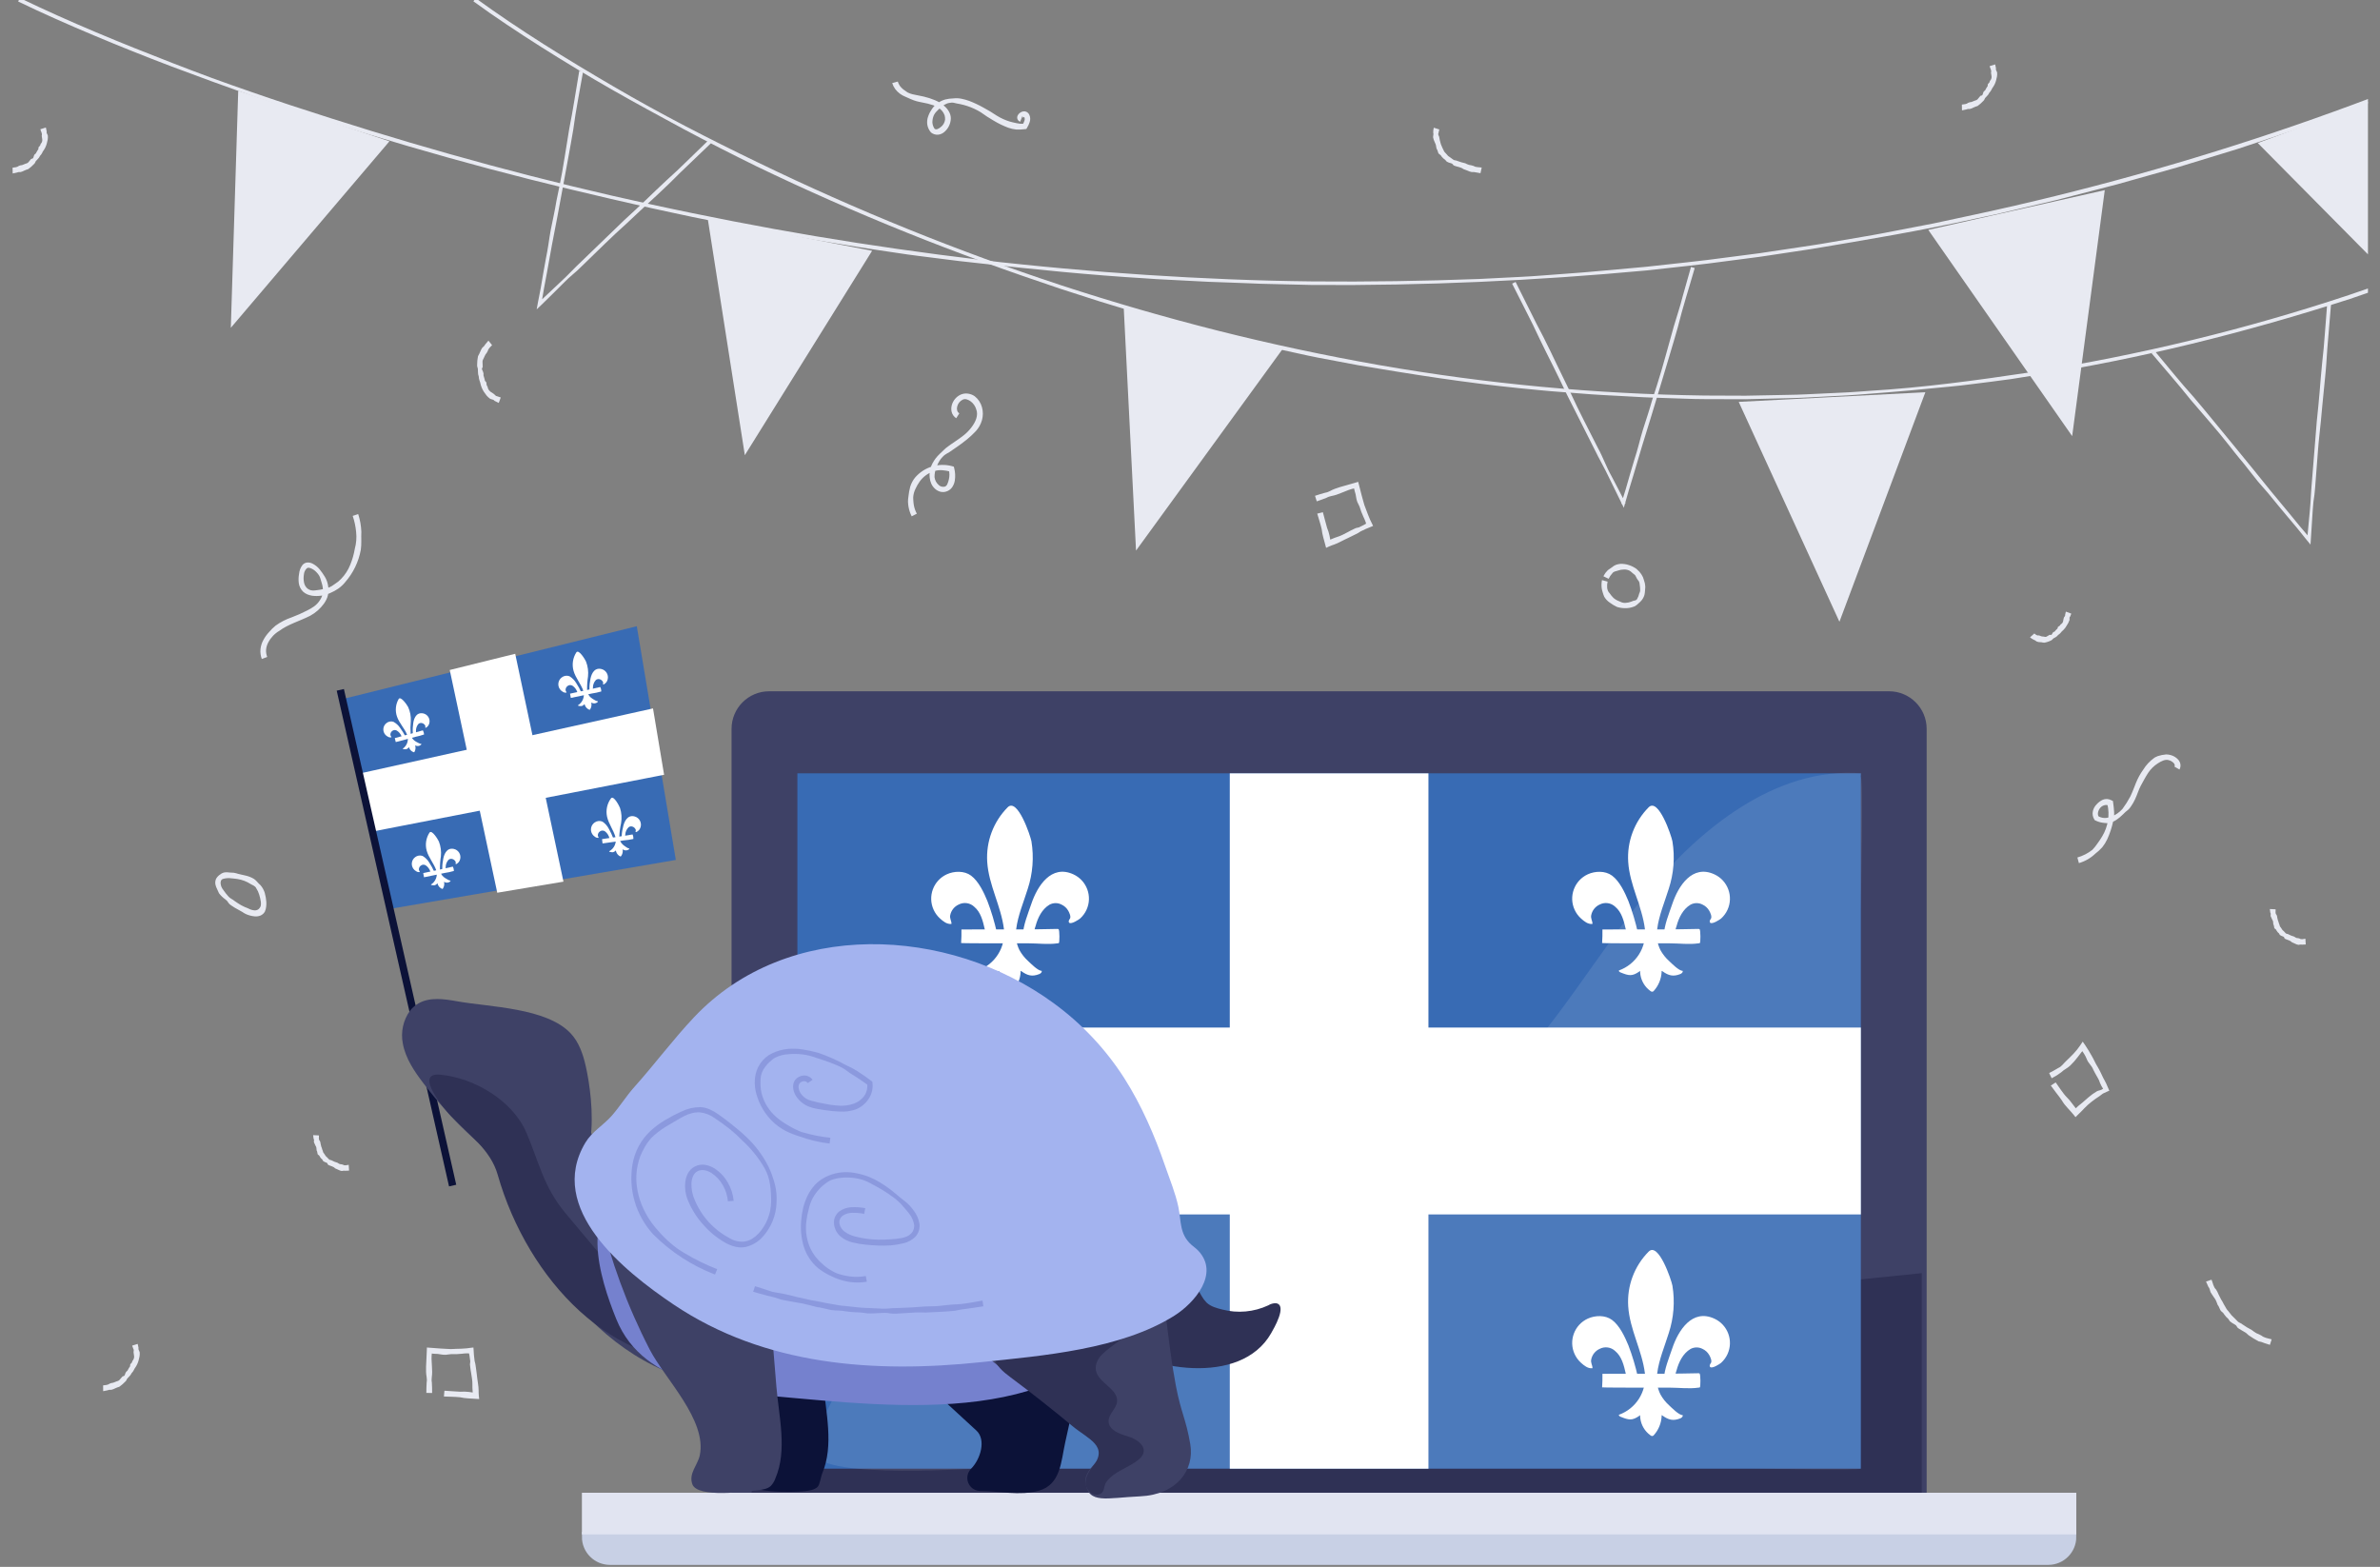 <svg xmlns="http://www.w3.org/2000/svg" xmlns:xlink="http://www.w3.org/1999/xlink" viewBox="0 0 968.693 637.736"><rect x="0" y="0" width="968.693" height="637.736" fill="#808080" stroke="none"/><title>stjean2</title><defs><path id="a" d="M-63.403-.1H963.792v613.393H-63.403z"/></defs><clipPath id="b"><use xlink:href="#a" overflow="visible"/></clipPath><g clip-path="url(#b)" fill="#E8EAF2"><path d="M193.61-.73c17.937 13.02 36.885 24.72 56.06 35.9 19.17 11.23 38.96 21.372 58.958 31.02 39.99 19.382 81.224 36.078 123.432 49.98 21.114 6.897 42.447 13.067 64 18.51 21.545 5.41 43.267 10.042 65.166 13.895 43.797 7.65 88.135 11.802 132.59 12.415l16.665.067 16.663-.326c5.556-.045 11.1-.413 16.65-.646l8.324-.39c2.775-.13 5.54-.39 8.312-.577 22.187-1.336 44.234-4.316 66.19-7.617 43.913-6.88 87.18-17.383 129.36-31.4l15.755-5.41c2.618-.92 5.27-1.755 7.862-2.75l7.794-2.937c5.19-1.98 10.41-3.874 15.57-5.922l15.39-6.385c2.557-1.08 5.14-2.1 7.68-3.227l7.59-3.425 15.185-6.855 14.975-7.3 7.49-3.645c2.5-1.213 4.936-2.542 7.408-3.807l14.785-7.68c2.48-1.25 4.9-2.62 7.32-3.975l7.273-4.065 7.257-4.092c2.413-1.375 4.86-2.692 7.218-4.158l14.27-8.606 7.134-4.3 7.012-4.5 14-9.03 3.5-2.26 3.434-2.358 6.868-4.714 13.74-9.44.907 1.286-13.77 9.425-6.885 4.712-3.443 2.356-3.507 2.254-14.037 9.025-7.025 4.5-7.147 4.306-14.293 8.613c-2.364 1.468-4.815 2.786-7.232 4.16l-7.27 4.095-7.262 4.113c-2.42 1.375-4.83 2.763-7.3 4.034l-14.756 7.8c-2.467 1.286-4.9 2.634-7.4 3.868l-7.51 3.644-15.024 7.27-15.232 6.836-7.617 3.41c-2.545 1.122-5.137 2.137-7.7 3.21l-15.43 6.363c-5.17 2.06-10.4 3.966-15.593 5.956l-7.8 2.956c-2.6 1-5.25 1.84-7.874 2.767l-15.786 5.44c-42.36 13.628-85.65 24.5-129.652 31.3l-8.242 1.317-8.274 1.1-8.28 1.036c-2.762.344-5.52.7-8.293.934l-16.616 1.595c-5.538.523-11.09.9-16.634 1.354-2.773.2-5.543.474-8.32.617l-8.335.432c-5.557.26-11.11.66-16.675.735l-16.688.415c-5.564.01-11.13 0-16.694-.05-2.783.007-5.564-.088-8.344-.184l-8.342-.28c-2.78-.104-5.562-.16-8.34-.31l-8.333-.456c-5.557-.3-11.118-.54-16.66-1.024l-8.32-.644c-2.774-.227-5.553-.39-8.318-.7-22.173-1.977-44.216-5.16-66.16-8.842l-8.232-1.368-8.2-1.546-8.2-1.548c-2.737-.5-5.443-1.15-8.164-1.728-10.884-2.317-21.706-4.914-32.493-7.635-5.378-1.426-10.775-2.77-16.143-4.23-5.358-1.493-10.734-2.925-16.078-4.468-5.327-1.6-10.66-3.178-15.973-4.825l-15.885-5.112c-21.094-7.062-42.03-14.6-62.664-22.914s-41.006-17.28-61.05-26.94c-9.977-4.917-19.9-9.94-29.716-15.18-4.904-2.623-9.79-5.278-14.66-7.965-4.887-2.657-9.73-5.395-14.57-8.135-9.65-5.53-19.18-11.27-28.588-17.22-9.393-5.974-18.686-12.078-27.7-18.662l.943-1.26z"/><path d="M8.087-.81C28.4 9.01 49.354 17.584 70.417 25.746c5.265 2.047 10.557 4.028 15.85 6.005 5.31 1.935 10.635 3.82 15.98 5.66 10.674 3.71 21.412 7.23 32.182 10.65 43.043 13.774 86.713 25.63 130.89 35.214 5.53 1.166 11.05 2.377 16.584 3.5l16.625 3.317 16.66 3.13 16.7 2.914c22.29 3.74 44.664 6.944 67.12 9.615 5.61.667 11.22 1.354 16.85 1.87 5.624.54 11.242 1.164 16.874 1.633l16.893 1.44 16.912 1.2c22.556 1.476 45.152 2.4 67.76 2.647 22.604.2 45.206-.132 67.803-.993l16.934-.85c5.646-.266 11.276-.785 16.913-1.178 5.637-.42 11.274-.82 16.9-1.38l16.885-1.52c11.23-1.266 22.482-2.344 33.678-3.9l8.406-1.088 4.2-.544 4.19-.623 16.763-2.515c2.8-.395 5.58-.892 8.364-1.367l8.354-1.43 8.354-1.43c2.788-.46 5.552-1.05 8.328-1.57l16.642-3.213 16.577-3.552c88.496-18.996 174.373-48.61 255.766-88.2l.687 1.417c-20.44 9.708-40.986 19.22-61.947 27.76l-7.843 3.243c-2.617 1.073-5.217 2.192-7.867 3.183l-15.834 6.117c-2.645 1-5.26 2.084-7.922 3.043l-7.977 2.9-15.96 5.782L918.6 58.02l-8.063 2.67-8.117 2.484-16.234 4.962-16.34 4.6-8.17 2.3-8.215 2.128-16.432 4.247-16.52 3.895-8.263 1.94-8.3 1.764c-22.1 4.893-44.43 8.634-66.745 12.36l-16.783 2.53-4.2.626-4.208.548-8.417 1.1c-11.208 1.563-22.474 2.65-33.717 3.925-45.068 4.17-90.33 6.22-135.6 5.893l-16.97-.4-4.24-.1-4.24-.174-8.48-.32-8.482-.3-8.475-.436-8.476-.44-4.238-.22-4.233-.29c-22.593-1.356-45.118-3.618-67.6-6.13l-8.436-.93-8.42-1.063c-5.61-.725-11.235-1.355-16.823-2.247-5.593-.854-11.2-1.625-16.78-2.548l-16.747-2.753-16.716-2.928-16.685-3.094-16.636-3.364c-5.54-1.15-11.06-2.384-16.59-3.572-22.073-4.96-44.09-10.168-65.955-15.992s-43.583-12.18-65.14-19.053C112.39 42.676 91.088 35.03 69.9 27.08c-10.58-4.01-21.087-8.21-31.52-12.6C27.95 10.09 17.592 5.556 7.382.602L8.087-.81zm868.85 143.587c5.3 6.292 10.39 12.755 15.935 18.842 5.33 6.263 10.47 12.686 15.73 19.01 2.63 3.16 5.218 6.358 7.814 9.55s5.188 6.383 7.757 9.6c2.64 3.152 5.278 6.31 7.87 9.5l3.908 4.774 3.99 4.708-.85.266 1.11-11.89c.2-1.98.27-3.97.4-5.957.09-1.99.3-3.967.445-5.952l1.92-23.8c.383-3.96.854-7.914 1.147-11.883.35-3.964.61-7.936 1.04-11.892.2-1.98.44-3.956.618-5.937l.483-5.95.925-11.9 1.57.138-1 11.9-.5 5.948-.4 5.957c-.118 1.987-.326 3.966-.515 5.947l-.59 5.94c-.418 3.958-.757 7.923-1.134 11.884s-.9 7.91-1.17 11.88l-.915 11.9c-.175 1.984-.26 3.974-.508 5.95-.324 1.964-.548 3.944-.672 5.932l-.773 11.916-.163 2.49-1.6-1.938c-1.31-1.586-2.59-3.194-3.868-4.808-1.3-1.59-2.647-3.147-3.97-4.723l-3.95-4.738c-1.3-1.6-2.577-3.206-3.907-4.774l-4.06-4.648-3.833-4.836-1.906-2.427-1.977-2.37c-1.323-1.574-2.556-3.223-3.838-4.832-5.056-6.493-10.59-12.59-15.894-18.875-5.114-6.446-10.587-12.59-15.872-18.894l1.204-1.013zm-93.29 16.87l-34.973 93.418-40.996-89.497"/><path d="M989.768 31.97l.635 98.44-71.466-72.196M856.67 77.39l-13.266 100.117-58.568-83.942m-95.062 15.538c-2.3 8.053-4.9 16.02-6.9 24.163-2.28 8.06-4.773 16.058-7.15 24.09-1.183 4.017-2.393 8.027-3.632 12.03l-3.7 12.007-3.578 12.044c-1.224 4.006-2.45 8.01-3.566 12.048l-.33 1.19-.545-1.114-5.538-11.3c-1.77-3.803-3.94-7.41-5.75-11.2l-11.335-22.47c-1.83-3.774-3.577-7.59-5.477-11.332-1.863-3.76-3.79-7.486-5.595-11.274l-2.7-5.687-2.827-5.622-5.69-11.226 1.41-.7 5.626 11.26 2.812 5.63 2.905 5.583c1.91 3.736 3.694 7.534 5.514 11.314 1.8 3.79 3.67 7.545 5.5 11.32 3.483 7.637 7.414 15.054 11.183 22.55 2.046 3.668 3.393 7.682 5.476 11.333 1.912 3.734 3.94 7.412 5.78 11.18l-1.82.16c.594-2.008 1.29-3.986 1.86-6l1.73-6.04c.6-2.006 1.167-4.02 1.79-6.02s1.274-4 1.774-6.03c.548-2.02 1.05-4.056 1.684-6.052l1.923-5.983c.677-1.984 1.22-4.006 1.82-6.013l1.925-5.982c2.578-7.973 4.613-16.1 6.927-24.155l1.842-6.006c.635-2 1.2-4.015 1.72-6.044l3.416-12.092 1.514.438zM96.96 36.947l-3.013 96.474 64.567-75.92m78.823-28.45c-1.336 7.858-2.97 15.665-3.993 23.58-1.31 7.864-2.842 15.69-4.25 23.536-.7 3.924-1.435 7.842-2.184 11.758s-1.48 7.834-2.256 11.745l-2.125 11.766-1.1 5.877c-.363 1.96-.673 3.93-1.01 5.894l-.79-.425 8.673-8.17c2.937-2.674 5.592-5.645 8.506-8.344l17.142-16.55c2.9-2.712 5.87-5.353 8.717-8.123 2.877-2.737 5.7-5.528 8.63-8.216l4.39-4.028 4.29-4.133 8.553-8.296 1.084 1.142-8.606 8.24-4.3 4.12-4.23 4.2c-2.84 2.778-5.78 5.45-8.69 8.153-2.927 2.685-5.8 5.43-8.7 8.142-5.94 5.28-11.544 10.914-17.263 16.427-1.43 1.38-2.824 2.793-4.357 4.062-1.525 1.273-2.982 2.627-4.363 4.056-2.837 2.78-5.6 5.637-8.478 8.374l-2.19 2.08.54-2.966c.356-1.96.8-3.907 1.14-5.87l1-5.895 1.063-5.883c.365-1.96.786-3.91 1.053-5.887.3-1.97.568-3.947.947-5.9l1.2-5.86c.437-1.947.748-3.916 1.1-5.877l1.2-5.86c1.622-7.81 2.68-15.718 4.024-23.576 1.6-7.814 2.7-15.714 4.075-23.567l1.554.266zm50.736 60.035l15.086 96.175 51.802-83.182m102.4 22.858l5.02 99.152 59.558-81.896"/></g><path fill="#E8EAF2" d="M834.02 436.746c1.28-.635 2.52-1.336 3.748-2.074 1.354-.57 2.158-1.9 3.2-2.845 1-1.01 2.06-1.943 3.016-2.994.98-1.03 1.873-2.14 2.667-3.32l1.04-1.557 1.06 1.518c.966 1.388 1.792 2.87 2.636 4.332.882 1.442 1.48 3.047 2.407 4.454.445.716.8 1.483 1.187 2.23.356.763.7 1.53 1.083 2.28.4.74.828 1.466 1.18 2.23l1.008 2.314.274.626-.6.23c-.614.24-1.215.515-1.8.82-.587.3-1.06.81-1.613 1.156-1.1.7-2.167 1.455-3.192 2.263-1.032.79-2.002 1.66-2.9 2.6-.455.46-.89.94-1.347 1.4s-.934.9-1.393 1.36l-.925.93-.7-.9c-.783-1-1.7-1.88-2.517-2.846l-1.24-1.442c-.387-.504-.742-1.03-1.063-1.58-.336-.536-.704-1.05-1.1-1.544-.373-.51-.77-1-1.16-1.5-.778-1-1.534-2.02-2.27-3.055l1.988-1.274c.682 1.03 1.395 2.035 2.115 3.036.36.5.72 1 1.1 1.483.368.495.77.965 1.2 1.407.88.862 1.682 1.803 2.39 2.812.748.976 1.48 1.974 2.316 2.88l-1.96.042c.46-.524.938-1.03 1.426-1.525s1.052-.914 1.59-1.35c.56-.416 1.07-.878 1.583-1.344l1.57-1.362c1.05-.916 2.18-1.733 3.382-2.44.6-.356 1.382-.373 1.983-.71s1.22-.65 1.817-1.02l-.62 1.6c-.44-.707-.908-1.4-1.3-2.122-.384-.734-.708-1.498-.966-2.285-.36-.743-.78-1.456-1.2-2.167-.38-.733-.818-1.433-1.16-2.188-.57-1.585-2.05-2.618-2.6-4.213-.308-.774-.687-1.517-1.132-2.22-.492-.672-.913-1.392-1.257-2.15l1.537-.028c-1.048 1.134-1.94 2.34-2.856 3.555-.912 1.224-1.923 2.372-3.023 3.43-1.105 1.078-2.578 1.648-3.666 2.746-1.22.936-2.526 1.75-3.9 2.436l-1.037-2.12zm11.5-87.74c2.2-.626 4.257-1.673 6.058-3.083.4-.418.78-.855 1.147-1.295.323-.484.668-.937 1.013-1.387l.975-1.393.908-1.438c1.18-1.96 1.974-4.12 2.345-6.376.366-2.256.284-4.562-.242-6.786l.566.648c-.528-.262-1.13-.326-1.7-.182-.663.16-1.26.52-1.71 1.03-.45.517-.77 1.135-.927 1.8-.157.62-.08 1.276.214 1.843l-.278-.267c.78.48 1.67.756 2.586.8.457.016.914-.017 1.364-.1.225-.036.445-.124.667-.18.228-.044.452-.108.67-.19 1.815-.67 3.437-1.78 4.716-3.232 1.16-1.57 2.205-3.22 3.125-4.942.84-1.7 1.555-3.646 2.312-5.548.77-1.944 1.78-3.785 3.006-5.48 1.142-1.863 2.648-3.48 4.427-4.75l.348-.238.387-.183c.257-.12.51-.247.773-.35.536-.172 1.083-.314 1.637-.424.568-.12 1.143-.2 1.722-.248.6 0 1.196.08 1.775.24 1.186.292 2.26.927 3.09 1.825.483.518.81 1.16.945 1.857.128.763-.002 1.547-.368 2.228l-2.044-1.183c.11-.21.15-.45.116-.686-.063-.284-.204-.545-.408-.753-.53-.565-1.204-.972-1.95-1.175-1.45-.524-3.192.422-4.585 1.32-1.536.996-2.854 2.295-3.87 3.82-1.06 1.6-1.95 3.355-2.932 5.105-.974 1.773-1.477 3.7-2.415 5.675-.444.975-.977 1.907-1.593 2.784-.292.452-.623.878-.99 1.27-.385.38-.85.688-1.253 1.04-1.538 1.454-3.042 3.122-5.228 4.068-.55.24-1.13.407-1.72.495-.613.048-1.226.03-1.833-.055-1.208-.11-2.386-.44-3.478-.968l-.27-.123-.246-.37c-.615-1.004-.812-2.208-.548-3.354.24-1.034.764-1.98 1.514-2.733.704-.793 1.56-1.433 2.52-1.882.27-.1.544-.182.825-.24.294-.037.59-.06.886-.062.3.04.6.088.893.15.284.095.56.205.832.332l.695.336.07.54c.34 2.63.76 5.264.014 7.78-.54 2.486-1.34 4.91-2.39 7.228l-.918 1.686-1.107 1.577c-.44.472-.886.936-1.35 1.377-.5.406-1 .808-1.48 1.233-1.886 1.807-4.183 3.13-6.693 3.855l-.62-2.29zM652.612 234.554c.27-.514.575-1.01.91-1.484l.585-.66c.18-.234.4-.435.65-.593.5-.307.984-.64 1.45-1 .228-.197.472-.377.728-.537.26-.155.54-.27.814-.4.567-.2 1.16-.327 1.76-.38.59-.027 1.186.003 1.773.09.58.073 1.15.21 1.7.407.55.174 1.088.393 1.605.652.51.262 1.005.56 1.478.89.436.376.848.78 1.234 1.207.566.644 1.036 1.365 1.398 2.142l.273.8c.2.525.334 1.06.488 1.6.08.26.126.532.132.806l.067.8c-.008.544-.046 1.087-.114 1.626-.057.27-.033.543-.084.815l-.147.82c-.32 1.084-.924 2.064-1.753 2.834-.84.69-1.6 1.68-2.737 1.98-1.063.39-2.19.583-3.32.563-1.127.005-2.246-.16-3.323-.488-1.026-.467-1.998-1.043-2.9-1.72-.972-.628-1.778-1.48-2.35-2.487-.133-.262-.237-.537-.313-.82-.078-.282-.2-.54-.264-.824-.18-.546-.323-1.104-.423-1.67-.158-1.137-.124-2.292.1-3.417l2.28.62c-.19.84-.247 1.705-.17 2.563.06.41.165.81.317 1.194.177.37.415.71.705 1 .458.684.984 1.32 1.57 1.9.67.57 1.435 1.016 2.26 1.315.2.1.408.19.617.275.204.1.417.186.635.255.22.063.442.11.668.135l.68.02c.874-.045 1.735-.237 2.546-.57.194-.064.383-.145.565-.242.195-.08.4-.13.61-.15.432-.03.82-.275 1.03-.654.4-.69.686-1.44.85-2.22.067-.195.15-.384.25-.565.076-.2.12-.41.133-.622.02-.434 0-.87-.053-1.3-.06-.436-.09-.915-.166-1.32 0-.43-.123-.848-.356-1.208l-.388-.505c-.145-.15-.263-.322-.35-.51-.18-.375-.363-.768-.59-1.154-.2-.424-.63-.61-.95-.908-.174-.135-.34-.286-.513-.436-.157-.172-.334-.324-.527-.455-.368-.288-.794-.493-1.25-.6-.445-.133-.91-.19-1.373-.172-.454.002-.906.04-1.354.115-.43.136-.866.208-1.27.354-.426.093-.845.215-1.254.366-.208.073-.405.175-.583.305-.158.155-.303.322-.435.5-.287.32-.554.656-.8 1.007-.223.37-.4.772-.625 1.136l-2.133-1.026zm247.512 286.298c.6 1.352.7 2.938 1.87 4.037.395.626.73 1.29 1 1.98.336.66.644 1.34 1.008 1.986l.58.952.525 1c.4.63.78 1.28 1.133 1.96.206.315.444.61.71.875.256.277.462.6.7.892.434.62.944 1.184 1.52 1.677.567.5 1.05 1.084 1.593 1.61.51.57 1.4.68 1.935 1.208.64.4 1.266.81 1.883 1.23.63.41 1.343.68 1.955 1.1.586.465 1.203.89 1.847 1.273.7.263 1.38.58 2.03.948 1.2.98 2.767 1.144 4.19 1.543l-.72 2.25c-.752-.244-1.514-.47-2.263-.73-.366-.157-.74-.282-1.114-.423s-.792-.172-1.186-.27c-1.41-.742-2.774-1.57-4.083-2.477-.313-.247-.593-.544-.89-.81-.31-.246-.64-.462-.993-.642-.66-.43-1.394-.767-2.052-1.214-.305-.25-.678-.425-.84-.85-.166-.375-.462-.675-.833-.847-.716-.37-1.39-.816-2.014-1.328-.197-.354-.427-.69-.686-1-.273-.287-.584-.54-.867-.82-.245-.31-.523-.6-.74-.93-.188-.354-.44-.668-.745-.928-.342-.216-.63-.508-.844-.852-.194-.357-.36-.728-.5-1.11-.067-.19-.153-.372-.256-.544-.127-.152-.24-.314-.343-.483-.166-.366-.31-.742-.432-1.125-.25-.75-.642-1.446-1.152-2.05-.42-.662-.92-1.292-1.3-1.99-.314-.728-.3-1.584-.9-2.19-.347-.71-.68-1.43-.967-2.17l2.246-.74zM812.06 26.217c.148.537.262 1.083.34 1.634-.224.588.313 1.073.454 1.644.056.562.036 1.13-.06 1.687-.124.55-.28 1.09-.382 1.63-.293 1.064-.78 2.063-1.436 2.948-.16.214-.287.45-.378.7-.115.24-.25.47-.406.685-.382.37-.688.812-.9 1.3-.308.43-.722.775-1.06 1.174-.443.3-.47 1.01-.884 1.362-.368.392-.772.752-1.167 1.127-.444.3-.813.74-1.282 1.03-.53.15-1.05.345-1.55.58-.483.262-.995.47-1.525.618-.282-.024-.565-.02-.846.012-.27.054-.533.13-.79.225l-1.633.35-.045-2.36c.45-.064.89-.144 1.335-.184.22-.048.435-.11.646-.186.208-.103.406-.22.595-.354.41-.186.85-.297 1.3-.327.435-.13.834-.35 1.263-.51.208-.1.45-.142.676-.22.216-.09.413-.22.582-.384.32-.353.586-.754.9-1.086.158-.17.253-.394.57-.4s.454-.215.573-.42c.2-.455.232-1 .546-1.333.165-.16.426-.26.528-.47.13-.19.2-.417.32-.61.096-.21.21-.408.344-.594.18-.156.303-.367.35-.6-.05-.237-.02-.484.092-.7.154-.196.325-.378.512-.544.078-.09.137-.196.176-.31.008-.115.032-.23.07-.34.13-.216.28-.422.442-.615.234-.424.322-.913.25-1.392-.095-.463-.164-.93-.21-1.4.318-.957-.366-1.81-.564-2.662l2.253-.704zM18.67 51.9c.148.537.263 1.082.34 1.634-.223.586.313 1.07.454 1.642.056.562.036 1.13-.06 1.687-.124.55-.28 1.088-.382 1.63-.293 1.063-.78 2.062-1.436 2.947-.16.214-.287.45-.378.7-.116.24-.25.47-.406.685-.382.37-.688.812-.9 1.3-.307.43-.722.775-1.06 1.174-.443.3-.47 1.01-.885 1.36-.368.393-.772.753-1.167 1.13-.446.3-.815.74-1.284 1.03-.53.15-1.05.343-1.55.58-.484.26-.995.467-1.525.616-.28-.024-.563-.02-.844.012-.27.053-.533.128-.79.224l-1.633.35-.045-2.36c.45-.065.89-.145 1.336-.185.22-.052.436-.116.648-.195.208-.103.406-.22.595-.354.41-.182.85-.29 1.297-.32.436-.13.834-.348 1.263-.51.208-.1.45-.14.676-.22.217-.09.414-.22.583-.383.32-.353.586-.754.9-1.086.158-.168.253-.393.57-.4s.454-.214.573-.42c.2-.454.232-1 .546-1.332.164-.16.426-.26.528-.47.13-.19.2-.418.322-.61.094-.21.21-.41.343-.596.18-.155.3-.364.35-.595-.05-.238-.02-.485.09-.7.156-.197.327-.38.514-.545.078-.09.137-.194.176-.307.008-.116.032-.23.07-.34.13-.217.28-.423.442-.616.234-.425.322-.914.25-1.393-.095-.463-.164-.93-.21-1.4.318-.957-.366-1.81-.564-2.66l2.255-.71zm567.153.79c-.05.247-.113.49-.19.73-.038.25-.09.498-.156.743-.054.12-.09.247-.107.378.01.133.036.263.076.388.122.24.23.488.323.74.146 1.013.373 2.012.68 2.988.207.482.41.972.615 1.478l.73 1.49c.145.236.326.45.535.632.208.184.365.417.555.62s.36.432.557.63c.212.184.445.34.693.47.473.3.886.7 1.368 1 .44.385 1.172.212 1.644.512l1.6.544c.528.2 1.115.236 1.646.426.503.278 1.034.502 1.584.666.57.077 1.135.204 1.684.378.256.15.524.273.8.37.285.07.573.12.863.145l1.755.17-.5 2.31c-.58-.1-1.163-.19-1.742-.312-.29-.066-.585-.1-.878-.152-.307-.016-.614-.016-.92 0-.596-.112-1.173-.305-1.716-.575-.553-.26-1.142-.4-1.7-.643-1.01-.793-2.27-.857-3.45-1.287-.28-.133-.607-.183-.78-.52-.157-.29-.436-.492-.76-.552-.634-.125-1.243-.357-1.8-.688-.384-.53-.864-.98-1.414-1.334-.23-.223-.45-.46-.658-.705-.143-.293-.35-.548-.606-.748-.298-.15-.55-.377-.726-.66-.133-.308-.237-.628-.31-.956-.043-.157-.1-.31-.17-.456-.096-.125-.18-.26-.252-.4-.093-.316-.155-.64-.186-.967-.025-.318-.104-.628-.233-.92-.107-.295-.232-.584-.375-.865-.28-.585-.483-1.203-.608-1.84-.06-.664.3-1.29.044-1.96-.017-.667.06-1.333.233-1.98l2.254.715zm-220.41-19.5c.185.62.464 1.208.828 1.743.404.54.874 1.028 1.4 1.448.556.416 1.128.84 1.748 1.23.655.342 1.353.597 2.074.76l4.476.924c1.595.373 3.156.877 4.667 1.508 1.623.667 3.097 1.648 4.338 2.888.65.662 1.18 1.43 1.57 2.27.42.907.573 1.916.44 2.908-.22 1.85-1.12 3.555-2.525 4.78-.725.66-1.64 1.07-2.616 1.173-1.014.078-2.02-.23-2.818-.86l-.057-.04-.05-.06c-.787-.907-1.3-2.02-1.477-3.21-.15-1.154-.01-2.33.41-3.416.38-1.053.903-2.048 1.555-2.958.627-.925 1.422-1.725 2.344-2.357.916-.65 1.94-1.14 3.02-1.44 1.074-.263 2.173-.406 3.28-.43 1.1-.14 2.213-.093 3.3.136 1.07.21 2.125.502 3.152.876 2.004.768 3.947 1.683 5.814 2.74.94.493 1.844 1.037 2.738 1.557l2.606 1.66c1.71 1.07 3.558 1.908 5.492 2.487.948.28 1.9.462 2.854.663.948.215 1.924.282 2.893.2l-.7.436c.345-.543.617-1.13.81-1.744.16-.44.137-.93-.065-1.353-.032-.06-.138-.19-.117-.14l.044.04c-.097.034-.19.08-.275.137-.107.067-.193.162-.25.275.033-.024.07-.158-.013-.415-.073-.106-.08-.172-.167-.22-.017-.028-.028-.042-.052-.042l-.86 2.2c-.188-.084-.366-.184-.535-.3-.218-.17-.393-.39-.513-.64-.218-.475-.224-1.02-.014-1.5.257-.563.68-1.034 1.212-1.348.553-.36 1.218-.504 1.87-.41.408.067.788.253 1.09.534.24.218.44.478.586.766.46.955.52 2.052.17 3.052-.254.792-.6 1.55-1.034 2.262l-.315.534-.65.07c-1.142.145-2.294.197-3.444.155-1.13-.114-2.242-.367-3.31-.75-2.044-.773-4.013-1.728-5.884-2.854-.922-.538-1.83-1.084-2.71-1.66-.87-.6-1.7-1.208-2.568-1.77-1.73-1.06-3.58-1.916-5.51-2.547-.93-.304-1.877-.558-2.834-.76-.47-.107-.947-.143-1.41-.263-.467-.134-.94-.244-1.418-.328-.478-.053-.96-.03-1.43.072l-.7.13c-.22.062-.426.152-.636.225-.827.348-1.59.83-2.262 1.424-.672.59-1.3 1.218-1.93 1.87-.618.657-1.062 1.457-1.29 2.33-.072.203-.12.415-.144.63-.045.208-.072.418-.082.63l-.04.62.057.6c.12.785.43 1.53.9 2.172l-.17-.16c.328.3.798.388 1.212.228.463-.178.894-.428 1.28-.74 1.042-.732 1.73-1.87 1.89-3.132.027-.597-.04-1.194-.2-1.77-.232-.646-.573-1.247-1.01-1.777-.99-1.09-2.255-1.894-3.664-2.33-1.448-.48-2.932-.85-4.437-1.107-.752-.165-1.53-.294-2.317-.513-.783-.226-1.55-.503-2.294-.83l-2.255-1c-.79-.31-1.54-.725-2.223-1.232-.708-.535-1.342-1.162-1.885-1.865-.542-.744-.96-1.57-1.236-2.446l2.28-.627zM145.79 209.243c.766 2.332 1.198 4.76 1.284 7.214-.128 2.434.155 4.886-.222 7.34-.893 4.88-3.092 9.426-6.362 13.155l-.6.7c-.23.23-.448.473-.688.688-.466.438-.96.844-1.482 1.214-1.035.714-2.14 1.32-3.3 1.807-2.317 1.058-4.884 1.44-7.408 1.1-.648-.116-1.285-.293-1.9-.53-.628-.265-1.21-.63-1.72-1.082-.975-.945-1.604-2.19-1.786-3.535-.158-1.244-.117-2.506.12-3.737.11-1.314.593-2.57 1.39-3.62.5-.586 1.21-.95 1.976-1.01.708-.036 1.413.11 2.05.42 1.14.572 2.145 1.377 2.953 2.362.774.962 1.484 1.975 2.126 3.03.654 1.083 1.093 2.28 1.296 3.53.243 1.282.233 2.6-.03 3.88-.075.322-.178.64-.27.96-.127.307-.25.625-.39.922-.286.573-.615 1.126-.982 1.653-1.485 2.04-3.403 3.726-5.618 4.936-4.354 2.185-8.974 3.464-12.52 6.11-1.92 1.124-3.484 2.763-4.52 4.73-.496.92-.8 1.933-.89 2.974-.067.994.092 1.99.465 2.914l-2.2.85c-.486-1.283-.672-2.66-.542-4.024.145-1.33.56-2.616 1.222-3.78.61-1.127 1.36-2.173 2.234-3.11.814-.965 1.712-1.854 2.685-2.657 2-1.446 4.203-2.58 6.54-3.37 2.16-.804 4.267-1.74 6.31-2.8 1-.483 1.96-1.048 2.866-1.69.873-.64 1.625-1.432 2.223-2.336.303-.434.566-.895.786-1.38l.266-.7c.055-.24.126-.48.175-.72.162-1 .148-2.018-.042-3.01-.167-1.025-.587-1.98-.84-3.033-.14-.525-.355-1.028-.64-1.49-.308-.442-.65-.86-1.02-1.25-.678-.733-1.522-1.295-2.46-1.64-.328-.116-.676-.158-1.02-.124-.222.064-.422.187-.577.357-.61.658-.98 1.505-1.043 2.4-.168 1.018-.16 2.058.027 3.073.134.876.53 1.69 1.137 2.338.646.658 1.52 1.04 2.44 1.07.503.012 1.005-.023 1.5-.106.507-.06 1.015-.142 1.536-.218 1.066-.16 2.117-.412 3.14-.75.52-.183 1.02-.41 1.5-.678.47-.286.913-.608 1.36-.918.936-.578 1.79-1.28 2.54-2.086 1.593-1.647 2.846-3.59 3.69-5.72.862-2.104 1.487-4.297 1.863-6.54.6-2.197.78-4.487.534-6.75-.198-2.247-.668-4.46-1.4-6.594l2.236-.74zM129.807 462.13c.11.756-.32 1.618.408 2.287.16.353.252.734.27 1.12.094.376.154.77.278 1.144l.22.55c.06.19.1.4.16.59.17.38.302.778.4 1.184.088.188.21.358.362.5.13.162.244.336.34.52.183.38.46.705.804.948.302.286.592.586.865.9.27.34.894.2 1.186.478.383.158.74.344 1.1.518s.8.19 1.146.375c.357.158.66.5 1.062.57.4.015.794.088 1.173.217.73.528 1.595.152 2.35.057l.146 2.357c-.482.025-.97.067-1.457.07-.5-.08-1.008-.05-1.493.088-.49-.078-.963-.237-1.4-.47-.433-.243-.894-.383-1.328-.596-.7-.784-1.673-.88-2.57-1.295-.193-.137-.44-.21-.5-.525s-.273-.415-.5-.513c-.48-.14-.93-.36-1.336-.654-.13-.215-.172-.505-.354-.66-.158-.18-.368-.312-.534-.486-.156-.183-.294-.382-.41-.593-.068-.237-.208-.445-.4-.596-.216-.143-.457-.278-.526-.52-.07-.247-.117-.5-.137-.756-.01-.124-.036-.245-.08-.36-.073-.096-.13-.2-.176-.31-.046-.247-.07-.496-.068-.746 0-.48-.16-.945-.45-1.326-.22-.425-.418-.863-.586-1.312-.07-.482.235-.985-.137-1.426-.1-.475-.16-.957-.187-1.44l2.357.117zM926.2 370.097c.11.755-.32 1.617.408 2.286.16.353.252.734.27 1.12.094.376.154.77.278 1.144l.22.55c.062.19.1.4.16.59.17.38.303.777.4 1.183.09.188.21.358.362.5.13.162.244.336.34.52.184.38.46.705.805.948.304.285.594.585.867.9.27.34.894.2 1.186.477.382.158.74.344 1.1.518s.8.19 1.145.375c.36.157.663.5 1.064.57.4.014.794.088 1.173.216.73.528 1.594.152 2.348.057l.146 2.36c-.48.023-.97.065-1.456.067-.498-.08-1.007-.05-1.492.09-.49-.08-.962-.238-1.4-.472-.432-.242-.893-.382-1.327-.595-.7-.785-1.672-.88-2.568-1.296-.194-.138-.442-.21-.5-.526s-.274-.416-.5-.514c-.48-.14-.932-.36-1.337-.654-.128-.215-.172-.505-.354-.66-.16-.18-.37-.312-.535-.486-.157-.183-.294-.382-.41-.593-.068-.234-.208-.442-.4-.593-.216-.14-.457-.277-.526-.52-.07-.246-.116-.5-.136-.755-.01-.123-.036-.244-.08-.36-.073-.095-.13-.2-.176-.31-.045-.246-.068-.495-.067-.745 0-.48-.158-.945-.448-1.326-.222-.425-.418-.863-.586-1.312-.07-.482.235-.985-.137-1.426-.098-.474-.16-.956-.187-1.44l2.355.117zm-752.67 196.83c.006-1.427.036-2.855.124-4.28.3-1.424-.24-2.86-.24-4.29-.076-1.43.044-2.854.1-4.282.084-1.427.163-2.854.2-4.28l.04-1.34 1.292.1 4.214.314c.7.047 1.41.066 2.115.12s1.414.11 2.12.11c1.412-.07 2.822-.143 4.24-.155 1.413-.05 2.823-.187 4.22-.41l.735-.078.058.716c.062 1.597.205 3.19.43 4.77.232.77.39 1.562.474 2.362l.32 2.375c.192 1.587.376 3.173.624 4.753.12.79.19 1.587.208 2.386-.007.8.026 1.6.1 2.4l.137 1.212-1.26-.078-3.275-.2c-.547-.02-1.093-.073-1.634-.158-.54-.1-1.08-.23-1.622-.292-2.177-.223-4.375-.207-6.563-.306l.2-2.355 3.276.216c1.09.085 2.183.17 3.278.2.548.012 1.1-.04 1.65-.05.548.01 1.095.05 1.638.12 1.087.13 2.17.3 3.256.452l-1.45 1.467c-.072-1.6-.305-3.18-.254-4.79.02-.8-.03-1.6-.147-2.39-.093-.794-.223-1.584-.362-2.37s-.28-1.58-.36-2.373c-.042-.4-.115-.79-.13-1.19.02-.41.063-.815.13-1.217-.148-1.596-.424-3.18-.824-4.732l1.635 1.316c-.71.154-1.443.197-2.167.126-.722.02-1.443.078-2.158.178-1.436.16-2.883.212-4.327.154-.72.012-1.437.225-2.16.265-.727.016-1.454-.047-2.167-.19-.71-.147-1.433-.216-2.16-.206-.722-.02-1.44-.115-2.146-.28l.973-.91c-.25 1.412-.32 2.85-.21 4.28.056 1.43.185 2.86.2 4.288.052 1.43-.414 2.85-.126 4.282.083 1.428.115 2.857.115 4.285l-2.355-.047zM535.222 201.8c1.355-.45 2.718-.878 4.1-1.25 1.444-.173 2.633-1.144 3.986-1.6 1.33-.53 2.72-.873 4.09-1.274 1.38-.377 2.756-.76 4.12-1.176l1.283-.392.324 1.256 1.05 4.094c.18.683.387 1.356.56 2.043s.35 1.376.576 2.046c.518 1.314 1.036 2.627 1.5 3.966.5 1.325 1.08 2.617 1.738 3.87l.31.67-.66.284c-1.493.57-2.956 1.215-4.383 1.933-.655.464-1.353.866-2.085 1.2l-2.15 1.06c-1.44.69-2.884 1.37-4.3 2.11-.71.37-1.442.69-2.193.963-.76.25-1.508.536-2.24.86l-1.105.518-.33-1.217-.855-3.17c-.156-.525-.28-1.06-.373-1.6-.08-.544-.127-1.1-.243-1.63-.483-2.135-1.2-4.212-1.81-6.317l2.295-.565.844 3.174c.267 1.06.54 2.12.86 3.17.162.522.39 1.03.572 1.548.166.523.303 1.054.413 1.59.226 1.07.41 2.153.612 3.23l-1.854-.9c1.49-.58 2.915-1.306 4.456-1.773.763-.238 1.505-.54 2.22-.9.72-.343 1.426-.72 2.13-1.1s1.404-.77 2.13-1.1c.363-.167.713-.36 1.087-.5.392-.114.79-.2 1.194-.266 1.466-.654 2.877-1.423 4.22-2.3l-.723 1.97c-.374-.623-.648-1.302-.813-2.01-.248-.68-.534-1.343-.858-1.99-.61-1.31-1.123-2.662-1.53-4.05-.242-.678-.674-1.29-.942-1.96-.248-.684-.42-1.393-.514-2.114-.087-.72-.253-1.428-.494-2.112-.21-.693-.35-1.405-.42-2.126l1.174.632c-1.418.216-2.803.61-4.123 1.17-1.336.51-2.65 1.09-4 1.56-1.337.508-2.832.522-4.1 1.253-1.328.535-2.67 1.022-4.024 1.48l-.718-2.255zM105.5 364.124c-.255-.9-.652-1.756-1.175-2.533-.37-.95-1.448-1.305-2.27-1.752-1.653-1.07-3.513-1.78-5.46-2.082-.52-.088-1.036-.132-1.55-.19s-1.024-.116-1.532-.142c-.945-.058-1.893.05-2.8.322-.36.122-.65.4-.782.758-.14.368-.187.765-.133 1.156.048.48.172.95.367 1.39.22.464.494.9.814 1.3.594.872 1.248 1.702 1.955 2.484.674.845 1.8 1.2 2.575 1.9.863.613 1.75 1.187 2.655 1.71.904.492 1.844.916 2.812 1.268.837.482 1.773.768 2.737.836.397.003.788-.086 1.143-.26.29-.15.542-.363.74-.623.282-.31.477-.69.564-1.1.066-.48.072-.965.017-1.446-.14-1.018-.365-2.02-.675-2.997zm2.295-.558c.317 1.133.518 2.295.6 3.468.038.634.023 1.27-.047 1.9-.058.736-.244 1.457-.55 2.13-.425.746-1.096 1.322-1.9 1.627-.71.26-1.47.358-2.225.288-1.253-.117-2.478-.44-3.625-.956-.524-.263-1.03-.564-1.512-.9-.49-.306-1-.567-1.5-.838-1.02-.526-2-1.118-2.94-1.774-.498-.3-.92-.71-1.234-1.2-.137-.258-.31-.495-.512-.705l-.65-.558c-.97-.68-1.828-1.505-2.546-2.446-.3-.535-.485-1.13-.77-1.692-.316-.594-.55-1.227-.7-1.883-.158-.802-.06-1.634.277-2.378.417-.717 1-1.322 1.7-1.762.546-.448 1.204-.734 1.9-.826.625-.06 1.254-.035 1.87.07.58.07 1.163.103 1.746.1.567.096 1.125.236 1.67.42 1.08.31 2.248.487 3.366.782 1.15.283 2.248.743 3.254 1.365 1 .7 1.618 1.744 2.58 2.513.813.946 1.412 2.058 1.756 3.258h-.005zM56.042 546.98c.153.554.27 1.118.353 1.688-.224.6.313 1.11.456 1.7.056.582.035 1.168-.063 1.744-.13.568-.29 1.125-.4 1.685-.307 1.096-.81 2.128-1.484 3.046-.165.222-.298.467-.394.726-.128.242-.27.48-.424.705-.393.387-.712.844-.94 1.346-.323.444-.75.8-1.1 1.21-.46.307-.5 1.04-.94 1.39-.386.4-.793.787-1.21 1.165-.464.312-.852.755-1.338 1.05-.548.157-1.083.356-1.6.596-.504.265-1.035.473-1.584.623-.29-.023-.583-.02-.873.01-.277.054-.55.13-.82.224l-1.69.34-.02-2.363c.467-.06.93-.138 1.392-.175.23-.05.453-.13.677-.195.215-.102.424-.22.624-.352.428-.188.883-.304 1.35-.343.457-.12.87-.353 1.318-.516.216-.1.466-.15.7-.23.22-.1.424-.234.6-.4.347-.35.616-.777.96-1.1.166-.174.258-.416.585-.428.266-.017.498-.187.595-.435.123-.484.322-.947.59-1.37.174-.163.43-.28.545-.49.132-.2.22-.426.34-.63.108-.214.227-.42.358-.62.184-.16.312-.38.366-.617-.05-.247-.014-.503.1-.727.16-.204.335-.394.526-.567.08-.096.14-.204.18-.32.01-.12.037-.24.078-.354.132-.225.283-.44.45-.64.237-.442.33-.947.267-1.445-.095-.48-.165-.967-.207-1.456-.047-.464.26-.993-.09-1.43-.196-.433-.36-.88-.49-1.34l2.26-.704zm315.033-336.827c-.627-1.233-1.066-2.554-1.3-3.917l-.14-1.02-.068-1.026c.005-.683.06-1.365.17-2.04.134-1.366.38-2.72.732-4.046.414-1.348 1.08-2.606 1.96-3.71 3.72-4.337 9.602-6.148 15.117-4.653l.68.21.148.6c.42 1.633.506 3.33.253 4.996-.134.874-.437 1.713-.894 2.47-.482.814-1.206 1.458-2.07 1.842-.43.19-.88.32-1.345.387-.467.045-.94.023-1.4-.066-.88-.196-1.69-.623-2.348-1.238-.648-.573-1.168-1.28-1.523-2.07-.335-.77-.55-1.585-.64-2.42-.2-1.63.02-3.287.634-4.812.624-1.48 1.495-2.84 2.578-4.027.53-.6 1.116-1.116 1.69-1.652s1.105-1.12 1.708-1.62c1.213-.987 2.516-1.815 3.763-2.676s2.494-1.683 3.615-2.615c1.116-.904 2.117-1.94 2.98-3.087 1.66-2.185 2.96-4.866 1.937-7.454-.386-1.238-1.146-2.325-2.176-3.11-.944-.7-2.24-1.27-3.294-.733-1.13.55-1.955 1.577-2.247 2.8-.15.548-.15 1.127 0 1.675.14.456.45.843.863 1.082l-1.255 2c-.908-.57-1.567-1.46-1.848-2.494-.242-.96-.22-1.965.062-2.912.53-1.845 1.83-3.372 3.565-4.19.47-.204.964-.346 1.47-.423l.786-.054c.25.006.486.037.73.06.976.125 1.907.48 2.717 1.037 1.47 1.134 2.525 2.722 3 4.517.475 1.726.47 3.55-.015 5.273-.47 1.63-1.306 3.132-2.443 4.392-1.1 1.17-2.27 2.274-3.508 3.3-1.23 1-2.482 1.94-3.733 2.82s-2.49 1.724-3.692 2.556c-.655.33-1.286.708-1.887 1.13-.54.47-1.033.99-1.48 1.55-.81 1.11-1.436 2.342-1.86 3.65-.48 1.198-.72 2.48-.7 3.77.08.61.264 1.203.544 1.75.276.51.637.967 1.068 1.355.706.775 1.81 1.04 2.792.677.417-.257.73-.654.88-1.12.23-.535.41-1.09.535-1.658.34-1.317.335-2.7-.02-4.01l.776.757c-1.126-.284-2.273-.477-3.43-.577-1.194-.087-2.393.06-3.53.437-2.26.764-4.227 2.21-5.632 4.136-.677.943-1.257 1.952-1.732 3.01-.53 1.057-.847 2.208-.93 3.387l.018.885c.02.294.064.585.062.877l.083.87.143.86c.226 1.128.62 2.217 1.17 3.23l-2.093 1.08zm471.973 39.607c-.134.425-.302.838-.5 1.236-.426.315-.135.908-.224 1.365-.31.876-.74 1.703-1.28 2.46l-.373.6c-.14.19-.31.362-.453.55-.3.375-.642.713-1.022 1.007-.176.157-.326.34-.445.544-.15.184-.318.35-.5.5-.402.254-.756.573-1.05.945-.373.3-.782.555-1.216.76-.23.095-.425.26-.56.468-.155.2-.356.36-.587.463-.437.233-.895.423-1.368.567-.48.17-.97.293-1.47.368-.52 0-1.016-.23-1.523-.214-.522.015-1.04-.08-1.524-.28-.41-.338-.87-.608-1.362-.8-.232-.124-.462-.26-.7-.4l-.65-.5 1.768-1.567.383.323c.146.085.28.18.415.276.145.08.298.147.456.2.18.016.36.01.54-.017.332.077.653.195.955.35.35.097.71.144 1.074.14.185.013.382.106.58.127.194.01.39-.027.565-.11.345-.178.68-.376 1-.594.17-.083.3-.228.564-.117.202.087.44.012.554-.176.266-.315.365-.777.66-.973.172-.087.43-.09.552-.245.138-.138.23-.32.36-.462.12-.155.257-.296.41-.42.16-.12.354-.226.4-.444s.036-.46.204-.586c.177-.136.365-.256.563-.358.09-.058.17-.133.233-.22.034-.098.08-.192.138-.278.165-.157.343-.3.532-.427.337-.285.55-.69.59-1.13.11-.42.132-.876.276-1.28s.658-.67.518-1.19c.07-.435.17-.865.3-1.286l2.218.826zM203 163.99c-.595-.25-1.176-.532-1.738-.848-.387-.59-1.172-.533-1.78-.838-.53-.382-1.015-.826-1.44-1.323-.384-.525-.74-1.064-1.13-1.57-.68-1.07-1.16-2.258-1.416-3.5-.057-.304-.153-.598-.284-.877-.1-.29-.182-.585-.25-.884-.016-.616-.134-1.224-.348-1.8-.1-.6-.055-1.22-.106-1.823.11-.6-.38-1.213-.312-1.837 0-.62.037-1.245.08-1.87.132-.61.128-1.263.294-1.877.7-1.1.99-2.34 1.72-3.406.258-.2.5-.418.72-.656.2-.246.38-.507.545-.78l1.25-1.47 1.484 1.84c-.364.38-.71.764-1.086 1.12-.16.2-.29.432-.436.646-.115.237-.213.48-.296.73-.22.47-.508.903-.855 1.287-.275.448-.443.948-.678 1.423-.095.248-.25.482-.37.73-.1.25-.163.517-.18.787-.013.55.083 1.1.06 1.627 0 .268.11.533-.115.8-.18.23-.222.54-.115.813.267.488.462 1.01.58 1.555-.042.27-.046.544-.012.815.06.262.166.51.235.768s.18.5.227.768c0 .273.076.54.22.772.2.204.448.38.495.648.053.28.084.563.092.848.02.135.067.266.134.385.09.103.17.213.233.33.093.275.165.554.216.837.21.516.56.963 1.01 1.288.46.317.963.554 1.365.9.432.284.694.89 1.3.922.51.134 1.012.303 1.5.506L203 163.99z"/><path fill="#3E4166" stroke="#3E4166" stroke-width="4" stroke-miterlimit="10" d="M313.047 283.36h455.837c7.34 0 13.293 5.95 13.293 13.292v318.145H299.754V296.652c0-7.34 5.95-13.293 13.293-13.293z"/><path fill="#2F3155" d="M302.536 622.524l479.64-.87v-103.46l-467.096 47.38"/><path fill="#C8D0E5" stroke="#C8D0E5" stroke-width="4" stroke-miterlimit="10" d="M238.845 625.514h604.24c0 5.2-4.213 9.413-9.412 9.413H248.258c-5.2 0-9.413-4.214-9.413-9.413z"/><path fill="#E1E4F1" stroke="#E1E4F1" stroke-width="4" stroke-miterlimit="10" d="M238.845 609.568h604.24v12.956h-604.24z"/><path fill="#386BB4" d="M324.545 314.748h432.84v283.016h-432.84z"/><path fill="#FFF" d="M691.394 383.936c-3.91.573-7.906.01-11.836.01h-13.5c-1.165 0-13.986-.02-13.98-.113.1-1.812.193-3.71.135-5.523 0-.007 6.07-.024 6.72-.024h18.3c4.676 0 9.31-.128 13.977-.2.186-.023.374.016.536.11.458.34.444 5.61.094 5.67-.15.025-.297.05-.446.07z"/><path fill="#FFF" d="M684.908 395.357c0 .5-.55.917-1.054 1.116-2.883 1.142-4.762.564-7.11-1.084l-.29-.2h-8.9l-.29.2c-2.94 2.062-4.3 1.77-7.635.42-.37-.15-.81-.42-.735-.81 6.984-2.49 11.367-9.425 10.62-16.8-1.146-9.384-6.214-17.947-6.81-27.37-.543-8.28 2.5-16.394 8.35-22.28 4.017-3.915 9.2 11.545 9.645 13.878 1.067 6.48.55 13.123-1.505 19.36-1.652 5.33-4.022 10.855-4.7 16.41-.445 2.9.017 5.87 1.325 8.5.92 1.67 2.113 3.173 3.53 4.448 1.077 1 4.037 4.045 5.527 3.987.022.072.033.147.03.222z"/><path fill="#FFF" d="M673.487 388.014c4.148 4.148 3.467 11.028-.314 15.222-.132.173-.308.307-.51.387-.354.05-.71-.065-.968-.31-4.502-3.277-5.494-9.583-2.217-14.085.315-.432.663-.838 1.042-1.215l1.48-1.483 1.487 1.484zm22.583-12.464c-.152-.164-.225-.386-.2-.608.064-.372.232-.72.485-1 .556-.846-.244-2.52-.688-3.29-.63-1.09-1.582-1.958-2.727-2.482-1.54-.8-3.378-.78-4.9.056-3.047 1.824-4.744 5.28-5.663 8.71-.45 1.178-.64 2.44-.556 3.7-1.527-.096-3.06-.1-4.59-.014.08-4.045 2.13-8.86 3.42-12.71 2.426-7.235 8.075-16.208 17.112-12.054 5.468 2.51 7.865 8.98 5.353 14.447-.62 1.35-1.51 2.56-2.615 3.553-.416.363-3.588 2.48-4.43 1.693zm-48.02.497l.117-.014c0-1.3-.8-2.176-.517-3.56.387-1.9 1.658-3.5 3.42-4.306 2.098-1.095 4.66-.73 6.367.91 2.61 2.172 3.5 5.733 4.244 9.046.248.813.416 1.65.5 2.494-.013-.618 5.034 1.352 4.474-.942-.964-4.394-2.256-8.71-3.864-12.912-1.43-3.47-3.56-8.07-6.667-10.377-2.752-2.043-6.886-1.91-9.875-.535-5.467 2.513-7.864 8.98-5.352 14.45.62 1.35 1.51 2.56 2.615 3.552 1.26 1.13 2.76 2.37 4.54 2.197zm43.344 188.73c-3.91.572-7.906.01-11.836.01h-13.5c-1.165 0-13.986-.02-13.98-.114.1-1.812.193-3.71.135-5.523 0-.007 6.07-.024 6.72-.024h18.3c4.676 0 9.31-.128 13.977-.2.186-.023.374.016.536.11.458.34.444 5.61.094 5.67-.15.025-.297.05-.446.07z"/><path fill="#FFF" d="M684.908 576.197c0 .5-.55.917-1.054 1.116-2.883 1.142-4.762.564-7.11-1.084l-.29-.2h-8.9l-.29.2c-2.94 2.062-4.3 1.77-7.635.42-.37-.15-.81-.42-.735-.81 6.984-2.49 11.367-9.425 10.62-16.8-1.146-9.384-6.214-17.947-6.81-27.37-.543-8.28 2.5-16.394 8.35-22.28 4.017-3.915 9.2 11.545 9.645 13.878 1.067 6.48.55 13.123-1.505 19.36-1.652 5.33-4.022 10.855-4.7 16.41-.445 2.9.017 5.87 1.325 8.5.92 1.67 2.113 3.173 3.53 4.448 1.077 1 4.037 4.045 5.527 3.987.022.072.033.147.03.222z"/><path fill="#FFF" d="M673.487 568.854c4.148 4.148 3.467 11.028-.314 15.222-.132.173-.308.307-.51.387-.354.05-.71-.065-.968-.31-4.502-3.277-5.494-9.583-2.217-14.085.315-.432.663-.838 1.042-1.215l1.48-1.483 1.487 1.484zm22.583-12.464c-.152-.165-.225-.387-.2-.61.064-.37.232-.718.485-1 .556-.845-.244-2.52-.688-3.29-.63-1.09-1.582-1.957-2.727-2.48-1.54-.8-3.378-.78-4.9.055-3.047 1.824-4.744 5.28-5.663 8.71-.45 1.178-.64 2.44-.556 3.7-1.527-.096-3.06-.1-4.59-.014.08-4.043 2.13-8.86 3.42-12.707 2.426-7.236 8.075-16.21 17.112-12.055 5.468 2.51 7.865 8.98 5.353 14.447-.62 1.35-1.51 2.56-2.615 3.553-.416.364-3.588 2.482-4.43 1.693zm-48.02.5l.117-.014c0-1.3-.8-2.176-.517-3.56.387-1.9 1.658-3.5 3.42-4.306 2.098-1.095 4.66-.73 6.367.91 2.61 2.172 3.5 5.733 4.244 9.046.248.813.416 1.65.5 2.494-.013-.618 5.034 1.352 4.474-.942-.964-4.394-2.256-8.71-3.864-12.912-1.43-3.47-3.56-8.07-6.667-10.377-2.752-2.045-6.886-1.91-9.875-.537-5.467 2.51-7.864 8.98-5.352 14.447.62 1.35 1.51 2.56 2.615 3.554 1.26 1.126 2.76 2.366 4.54 2.196zM430.5 383.936c-3.91.573-7.906.01-11.836.01h-13.5c-1.165 0-13.986-.02-13.98-.113.1-1.812.193-3.71.135-5.523 0-.007 6.07-.024 6.72-.024h18.3c4.674 0 9.31-.128 13.975-.2.186-.023.374.016.536.11.46.34.445 5.61.095 5.67-.148.025-.297.05-.446.07z"/><path fill="#FFF" d="M424.015 395.357c0 .5-.55.917-1.054 1.116-2.88 1.142-4.76.564-7.11-1.084l-.29-.2h-8.9l-.287.2c-2.94 2.062-4.3 1.77-7.636.42-.367-.15-.807-.42-.733-.81 6.984-2.49 11.367-9.425 10.62-16.8-1.146-9.384-6.214-17.947-6.81-27.37-.543-8.28 2.5-16.394 8.35-22.28 4.017-3.915 9.2 11.545 9.645 13.878 1.064 6.48.546 13.122-1.51 19.36-1.65 5.33-4.02 10.854-4.7 16.408-.445 2.902.018 5.87 1.326 8.5.92 1.67 2.113 3.174 3.53 4.45 1.077 1 4.037 4.044 5.527 3.986.023.072.034.147.033.223z"/><path fill="#FFF" d="M412.594 388.014c4.148 4.148 3.467 11.028-.314 15.222-.132.173-.308.307-.51.387-.354.05-.71-.065-.968-.31-4.502-3.277-5.494-9.583-2.217-14.085.315-.432.663-.838 1.042-1.215l1.483-1.483 1.484 1.484zm22.582-12.464c-.15-.164-.224-.386-.2-.608.065-.372.233-.72.486-1 .556-.846-.244-2.52-.688-3.29-.63-1.09-1.582-1.958-2.727-2.482-1.54-.8-3.378-.78-4.9.056-3.047 1.824-4.744 5.28-5.663 8.71-.45 1.178-.64 2.44-.556 3.7-1.53-.096-3.062-.1-4.592-.014.08-4.045 2.13-8.86 3.42-12.71 2.426-7.235 8.075-16.208 17.112-12.054 5.467 2.51 7.864 8.98 5.352 14.447-.62 1.35-1.51 2.56-2.615 3.553-.416.363-3.588 2.48-4.43 1.693zm-48.02.497l.118-.014c0-1.3-.8-2.176-.517-3.56.387-1.9 1.658-3.5 3.42-4.306 2.098-1.095 4.66-.73 6.367.91 2.61 2.172 3.5 5.733 4.244 9.046.246.813.413 1.65.5 2.494-.015-.618 5.032 1.352 4.472-.942-.964-4.394-2.256-8.71-3.864-12.912-1.428-3.47-3.56-8.07-6.666-10.377-2.752-2.043-6.886-1.91-9.875-.535-5.467 2.513-7.864 8.98-5.352 14.45.62 1.35 1.51 2.56 2.615 3.552 1.26 1.13 2.76 2.37 4.538 2.197zm43.344 188.73c-3.91.572-7.906.01-11.836.01h-13.5c-1.165 0-13.986-.02-13.98-.114.1-1.812.193-3.71.135-5.523 0-.007 6.07-.024 6.72-.024h18.3c4.674 0 9.31-.128 13.975-.2.186-.023.374.016.536.11.46.34.445 5.61.095 5.67-.148.025-.297.05-.446.07z"/><path fill="#FFF" d="M424.015 576.197c0 .5-.55.917-1.054 1.116-2.88 1.142-4.76.564-7.11-1.084l-.29-.2h-8.9l-.287.2c-2.94 2.062-4.3 1.77-7.636.42-.367-.15-.807-.42-.733-.81 6.984-2.49 11.367-9.425 10.62-16.8-1.146-9.384-6.214-17.947-6.81-27.37-.543-8.28 2.5-16.394 8.35-22.28 4.017-3.915 9.2 11.545 9.645 13.878 1.064 6.48.546 13.122-1.51 19.36-1.65 5.33-4.02 10.854-4.7 16.408-.445 2.902.018 5.87 1.326 8.5.92 1.67 2.113 3.174 3.53 4.45 1.077 1 4.037 4.044 5.527 3.986.023.072.034.147.033.223z"/><path fill="#FFF" d="M412.594 568.854c4.148 4.148 3.467 11.028-.314 15.222-.132.173-.308.307-.51.387-.354.05-.71-.065-.968-.31-4.502-3.277-5.494-9.583-2.217-14.085.315-.432.663-.838 1.042-1.215l1.483-1.483 1.484 1.484zm22.582-12.464c-.15-.165-.224-.387-.2-.61.065-.37.233-.718.486-1 .556-.845-.244-2.52-.688-3.29-.63-1.09-1.582-1.957-2.727-2.48-1.54-.8-3.378-.78-4.9.055-3.047 1.824-4.744 5.28-5.663 8.71-.45 1.178-.64 2.44-.556 3.7-1.53-.096-3.062-.1-4.592-.014.08-4.043 2.13-8.86 3.42-12.707 2.426-7.236 8.075-16.21 17.112-12.055 5.467 2.51 7.864 8.98 5.352 14.447-.62 1.35-1.51 2.56-2.615 3.553-.416.364-3.588 2.482-4.43 1.693zm-48.02.5l.118-.014c0-1.3-.8-2.176-.517-3.56.387-1.9 1.658-3.5 3.42-4.306 2.098-1.095 4.66-.73 6.367.91 2.61 2.172 3.5 5.733 4.244 9.046.246.813.413 1.65.5 2.494-.015-.618 5.032 1.352 4.472-.942-.964-4.394-2.256-8.71-3.864-12.912-1.428-3.47-3.56-8.07-6.666-10.377-2.752-2.045-6.886-1.91-9.875-.537-5.467 2.51-7.864 8.98-5.352 14.447.62 1.35 1.51 2.56 2.615 3.554 1.26 1.126 2.76 2.366 4.538 2.196zM500.54 314.748h80.853v283.016H500.54z"/><path fill="#FFF" d="M324.545 418.226h432.84v76.06h-432.84z"/><path opacity=".1" fill="#FFF" d="M757.346 597.76c-.087.76-40.77 0-43.084 0H400.885c-10.456 0-73.243 4.652-69.77-8.313l.008-.034c8.23-29.99 30.43-54.917 57.092-70.925 26.663-16.008 57.54-23.808 88.413-27.55 17.285-2.1 34.756-2.992 51.792-6.592 30.717-6.55 58.967-21.624 81.51-43.494 23.605-22.987 39.81-52.392 60.765-77.82 20.843-25.29 51.906-51.034 86.847-48.282-.008.2-.362 1.145-.156 1.538 1.127 2.14 0 44.306 0 53.852v96.31c0 8.14.043 130.58-.04 131.31z"/><path fill="#386BB4" d="M138.31 284.8l120.878-29.925 15.88 95.132-116.51 19.94"/><path fill="#FFF" stroke="#FFF" stroke-width="2" stroke-miterlimit="10" d="M208.934 267.317l19.21 90.712-24.974 4.18-18.94-88.778z"/><path fill="#FFF" stroke="#FFF" stroke-width="2" stroke-miterlimit="10" d="M269.15 314.55l-117.793 22.93-4.905-21.645 118.52-26.294z"/><path fill="none" stroke="#0C1238" stroke-width="3" stroke-miterlimit="10" d="M184.23 482.543l-45.72-201.766"/><path fill="#3E4166" d="M233.615 529.8c16.273 19.21 37.846 32.862 64.278 34.672 2.942.2 6.384.03 8.125-2.35 1.116-1.526 1.195-3.556 1.126-5.444-.483-13.3-6.154-25.993-13.88-36.83-6.34-8.892-15.276-15.493-21.735-24.065-4.828-6.4-6.7-13.8-13.25-19.184-5.52-4.54-12.85-7.233-16.573-13.333-2.026-3.32-2.708-7.26-3.935-10.95-2.448-7.36-25.5-21.888-33.08-14.547-4.928 4.772-6.3 8.472-5.21 15.244 4.29 26.682 15.876 55.233 34.132 76.786z"/><path fill="#3E4166" d="M166.864 411.398c-2.763 3.836-3.817 8.643-2.915 13.284 1.1 6.106 4.722 11.43 8.5 16.356 10.444 13.792 22.947 25.898 37.07 35.893 3.822 2.674 8 5.25 12.66 5.516 23.69 1.347 19.22-35.142 16.283-48.28-1.1-4.938-2.758-9.96-6.24-13.63-9.888-10.424-32.972-10.632-46.092-12.988-5.322-.956-11.16-1.83-15.85.863-1.322.766-2.483 1.78-3.417 2.99z"/><path fill="#2F3155" d="M215.85 508.8c-5.753-9.6-10.22-19.913-13.284-30.676-2.908-10.25-11.926-16.445-18.94-23.78-2.4-2.508-15.612-17.99-4.437-16.94 13.74 1.29 29.446 10.47 35.073 23.615 5.208 12.166 6.832 21.812 15.873 32.725 14.62 17.65 29.24 33.543 40.148 54.168.023 3.22-4.812 3.42-7.824 2.283-19.72-7.44-35.59-23.044-46.61-41.396zm268.516 8.923c1.265 3.41 2.852 6.69 4.738 9.8.544.97 1.217 1.863 2 2.654 1.715 1.616 4.107 2.247 6.393 2.82 6.247 1.626 12.865 1.022 18.714-1.708.923-.583 1.993-.886 3.08-.874 4.863.663-.877 10.4-1.935 12.25-12.447 21.81-50.535 15.023-66.075 2.8"/><path fill="#0C1238" d="M333.03 538.04l2 24.312c1.02 12.4 4.512 25.89-.4 37.388-.472 1.105-.968 4.622-1.847 5.44-1.342 1.25-3.3 1.516-5.12 1.723-4.656.528-24.7.974-26.823-4.745-1.636-4.4 2.163-7.8 3-11.758.816-4.118-.074-8.39-2.467-11.84l-33.045-44.827m80.838 4.157l48.242 44.36c4.054 3.727 1.706 11.647-2.17 15.56-2.06 2.08-2.048 5.434.03 7.496.914.908 2.128 1.45 3.414 1.53 7.89 0 16.353 2.07 24.12-.1 8.955-2.51 9.04-11.913 10.763-19.707l9.647-43.658"/><path fill="#7581CE" d="M264.807 477.37c.567 2.9-3.374 4.21-6.187 5.13-23.965 7.83-14.6 37.59-7.743 54.48 11.228 27.66 46.375 29.678 72.73 32.064 55.26 5 121.634 10.285 148.592-49.544"/><path fill="#3E4166" d="M314 540.01l2 24.312c1.02 12.4 4.512 25.89-.4 37.388-.396 1.138-1.025 2.18-1.847 3.063-1.342 1.25-3.3 1.515-5.12 1.722-4.656.528-24.7 3.352-26.823-2.367-1.635-4.4 2.16-7.8 3-11.756 3.042-14.406-14.184-31.1-20.394-43.148-9.092-17.628-15.962-36.315-20.453-55.634M384.7 538.732l60.442 48.042c8.363 6.577-4.334 9.52-3.316 16.765 1.234 8.777 8.446 6.1 22.157 5.49 15.02-.666 22.258-10.7 20.483-21.22-1.722-10.2-3.78-12.79-5.86-23.756-3.347-17.652-4.316-35.3-7.664-52.955-.022-.117-2.422-.234-2.444-.35"/><path fill="#2F3155" d="M444.4 517.932c4.478 2.785 8.8 5.854 13.1 8.907 15.576 11.063-1.3 16.91-8.92 24.415-1.73 1.7-2.98 4.13-2.528 6.513.993 5.25 9.292 7.57 8.59 12.866-.376 2.834-3.417 4.88-3.437 7.74-.025 3.567 4.293 5.23 7.724 6.206s7.55 3.665 6.4 7.043c-.383.94-1.01 1.76-1.817 2.374-4.09 3.478-10.013 4.716-13.234 9.22-1.356 1.9-.3 4.372-3.26 5.118-2.187.552-4.576-1.59-5.02-3.605-.6-2.72.844-5.48 2.614-7.63 7.043-8.554-1.88-11.477-7.982-16.56-8.292-6.91-16.77-13.59-25.433-20.043-2.987-2.224-5.91-4.645-6.75-8.436-.99-4.487.507-6.75-3.778-10.374-8.035-6.796-18.133-10.544-28.5-11.842-12.93-1.62-34.388 9.354-43.91-3.415-20.95-28.1 61.242-22.778 73.725-21.578 9.49.912 19.038 2.28 27.943 5.69 5.048 1.996 9.893 4.47 14.47 7.386z"/><path fill="#A3B3EF" d="M428.88 408.322c11.355 8.278 21.074 18.593 28.664 30.42 7.092 11.127 12.387 23.36 16.675 35.81 1.86 5.407 4.243 11.15 5.4 16.712 1.19 5.747.38 10.985 5.29 15.37.92.822 1.96 1.513 2.806 2.413 8.83 9.387-1.66 21.357-9.677 26.413-21.847 13.78-53.61 16.335-78.85 18.972-43.206 4.514-87.86 1.533-125.076-23.51-20.144-13.555-51.893-39.017-35.853-65.852 2.678-4.478 7.274-7.043 10.657-10.866 3.35-3.786 5.876-7.99 9.3-11.818 8.3-9.282 15.73-19.308 24.283-28.367 37.976-40.237 103.506-37.107 146.38-5.7z"/><path fill="#7581CE" d="M291.018 518.745c-9.428-3.62-17.99-9.18-25.13-16.323-7.08-7.705-10.2-18.253-8.447-28.57.446-2.56 1.293-5.035 2.51-7.33 1.234-2.288 2.826-4.364 4.716-6.15 1.873-1.723 3.923-3.244 6.117-4.535 2.155-1.284 4.38-2.445 6.668-3.476 2.346-1.133 4.914-1.733 7.52-1.753 1.33.056 2.64.36 3.86.9 1.173.52 2.295 1.152 3.35 1.884 2.065 1.437 4.017 2.935 5.956 4.5s3.86 3.144 5.664 4.873c3.653 3.45 6.683 7.505 8.955 11.987 1.085 2.28 1.953 4.656 2.59 7.1.172.61.286 1.234.4 1.86.127.624.217 1.255.27 1.89.112 1.27.133 2.55.06 3.823-.16 5.226-2.195 10.22-5.734 14.07-1.83 2.005-4.22 3.41-6.864 4.034-1.376.274-2.796.242-4.158-.093-1.296-.317-2.547-.792-3.727-1.415-2.25-1.23-4.35-2.71-6.262-4.418-.95-.847-1.853-1.75-2.7-2.7-.867-.932-1.675-1.917-2.446-2.93-1.525-2.048-2.812-4.262-3.835-6.6-1.14-2.397-1.653-5.045-1.487-7.694.083-1.375.435-2.72 1.036-3.957 1.337-2.65 4.25-4.115 7.177-3.61 1.345.243 2.63.744 3.783 1.477 2.216 1.445 4.055 3.4 5.364 5.7 1.334 2.28 2.154 4.827 2.4 7.46l-2.355.18c-.2-2.293-.9-4.515-2.047-6.51-1.108-1.988-2.672-3.686-4.564-4.952-1.848-1.186-4.084-1.68-5.752-.76-1.7.856-2.416 2.948-2.477 5.112-.043 2.244.4 4.47 1.3 6.527.914 2.177 2.062 4.25 3.423 6.178 2.764 3.872 6.388 7.052 10.587 9.288 1.878 1.216 4.117 1.748 6.34 1.507 1.095-.188 2.144-.58 3.092-1.16.967-.612 1.853-1.345 2.636-2.18 3.148-3.493 4.94-8 5.052-12.7.05-2.352-.093-4.704-.428-7.033-.31-2.364-1.062-4.65-2.22-6.733-2.382-4.164-5.396-7.933-8.933-11.174-1.685-1.743-3.475-3.38-5.36-4.9-1.9-1.5-3.924-2.95-5.908-4.273-1.786-1.346-3.903-2.182-6.127-2.42-1.105-.068-2.21.043-3.28.328-.558.14-1.107.31-1.646.51-.538.22-1.07.47-1.6.735-1.057.526-2.1 1.13-3.137 1.764l-3.124 1.84c-2.065 1.18-4.01 2.556-5.813 4.11-.892.764-1.69 1.632-2.38 2.584-.37.455-.7.94-.99 1.45-.327.487-.62.997-.874 1.525-1.174 2.064-2.014 4.303-2.487 6.63-.51 2.354-.678 4.767-.5 7.168.202 2.405.68 4.778 1.427 7.073 1.548 4.57 4.03 8.763 7.29 12.318 1.566 1.84 3.27 3.558 5.1 5.138 1.828 1.604 3.815 3.016 5.93 4.214 4.176 2.51 8.56 4.656 13.106 6.412l-.882 2.197zm46.644-53.315c-4.132-.473-8.193-1.432-12.1-2.858-2.03-.596-4.003-1.373-5.894-2.32-.94-.514-1.846-1.08-2.718-1.7-.872-.636-1.7-1.327-2.48-2.07-3.108-3.03-5.37-6.82-6.56-10.99-.622-2.1-.842-4.3-.65-6.482.195-2.224.954-4.362 2.207-6.21 1.253-1.825 2.982-3.273 5-4.185 1.94-.9 4.017-1.47 6.144-1.69 2.09-.19 4.197-.107 6.266.243 2.052.316 4.082.755 6.082 1.312 3.9 1.33 7.675 3 11.283 4.99.92.46 1.876.863 2.776 1.367.912.484 1.775 1.05 2.647 1.6 1.733 1.118 3.43 2.3 5.058 3.57l.32.25.063.428c.294 2.306-.26 4.64-1.56 6.567-1.253 1.92-3.06 3.41-5.184 4.277-2.08.713-4.28 1.017-6.478.892-2.093-.08-4.18-.28-6.25-.6-1.02-.156-2.023-.3-3.062-.493-1.063-.174-2.107-.45-3.116-.826-2.12-.803-3.955-2.22-5.267-4.07-.66-.964-1.11-2.056-1.315-3.206-.1-.61-.1-1.234 0-1.844.1-.67.367-1.304.778-1.843.826-1.074 2.085-1.73 3.44-1.79 1.433-.086 2.81.57 3.645 1.737l-1.952 1.33c-.37-.517-.982-.8-1.615-.75-.674.025-1.304.343-1.724.872-.193.247-.317.542-.358.854-.065.37-.07.75-.013 1.124.138.825.464 1.607.95 2.286 1.046 1.433 2.573 2.44 4.3 2.837 1.875.545 3.782.967 5.71 1.264 1.937.4 3.9.645 5.876.734 1.88.08 3.756-.198 5.532-.817 1.736-.585 3.248-1.697 4.324-3.18 1.026-1.48 1.443-3.3 1.166-5.08l.427.76c-1.6-1.207-3.28-2.3-4.947-3.407l-2.534-1.6c-.825-.566-1.6-1.217-2.458-1.75-3.486-1.987-7.415-3.143-11.113-4.385-3.657-1.38-7.58-1.892-11.47-1.5-1.88.085-3.72.576-5.394 1.437-.398.222-.773.482-1.12.776-.355.27-.694.56-1.017.87-.658.596-1.26 1.25-1.796 1.957-1.16 1.447-1.843 3.22-1.953 5.072-.015.47-.053.935-.03 1.41-.023.475-.017.952.02 1.427.015.482.063.963.144 1.438.057.483.144.963.262 1.435.962 3.847 3.107 7.294 6.133 9.856 1.493 1.273 3.11 2.394 4.826 3.346 1.69 1.03 3.468 1.91 5.312 2.628 3.836 1.142 7.768 1.932 11.747 2.36l-.312 2.34zm15.168 56.237c-3.502.598-7.095.364-10.49-.68-3.39-1.043-6.568-2.68-9.382-4.84-2.773-2.352-4.807-5.455-5.86-8.935-.992-3.4-1.332-6.956-1-10.482.137-1.74.408-3.467.81-5.165.438-1.708 1.045-3.368 1.815-4.954.79-1.6 1.8-3.08 3.005-4.4 1.236-1.297 2.69-2.367 4.3-3.16 1.582-.784 3.265-1.35 5-1.68 1.722-.296 3.475-.366 5.215-.207 3.44.372 6.784 1.363 9.872 2.924 3.006 1.608 5.83 3.537 8.42 5.754l1.94 1.626 2.01 1.58c.665.557 1.3 1.15 1.9 1.778.59.65 1.137 1.335 1.638 2.055 1.095 1.47 1.84 3.17 2.18 4.97.34 1.99-.26 4.026-1.624 5.514-1.353 1.34-3.057 2.268-4.916 2.675-1.69.41-3.41.69-5.14.843-1.717.114-3.438.14-5.156.075-1.717-.072-3.426-.216-5.133-.38-1.726-.167-3.437-.46-5.12-.878-1.795-.403-3.473-1.212-4.905-2.366-1.5-1.252-2.472-3.024-2.724-4.96-.15-.996-.035-2.014.335-2.95.39-.933 1.01-1.752 1.8-2.382 1.55-1.11 3.406-1.708 5.31-1.71 1.763-.058 3.526.074 5.26.393l-.443 2.32c-1.563-.31-3.154-.45-4.746-.418-1.43-.033-2.832.38-4.016 1.182-1.01.757-1.513 2.02-1.3 3.265.28 1.314 1.042 2.476 2.136 3.256 1.208.847 2.552 1.48 3.974 1.873 1.552.42 3.13.738 4.722.953 3.24.448 6.52.534 9.78.255 1.622-.063 3.237-.25 4.832-.55.75-.15 1.483-.383 2.18-.7.636-.316 1.21-.747 1.688-1.27.91-1.013 1.29-2.396 1.023-3.73-.308-1.465-.94-2.84-1.848-4.03-.9-1.272-2.026-2.394-3.04-3.645-1.107-1.233-2.348-2.338-3.7-3.295-2.627-1.94-5.41-3.658-8.323-5.138-1.377-.81-2.837-1.47-4.356-1.965-3.042-.848-6.227-1.052-9.352-.6-.385.055-.764.14-1.148.207-.374.1-.75.2-1.12.31-.36.138-.736.238-1.084.4-.34.184-.692.34-1.01.555-2.583 1.67-4.718 3.95-6.22 6.64-.75 1.414-1.298 2.93-1.625 4.5-.443 1.567-.764 3.167-.962 4.784-.44 3.245-.107 6.548.97 9.64 1.093 3.02 2.96 5.698 5.41 7.77.582.55 1.192 1.068 1.827 1.553.667.443 1.307.935 2.02 1.313.69.42 1.412.783 2.158 1.09.756.28 1.53.512 2.314.693 1.55.398 3.137.643 4.736.73 1.588.066 3.178-.045 4.742-.328l.415 2.322zm-45.53 1.828c1.853.6 3.722 1.147 5.563 1.794 1.81.76 3.816.83 5.714 1.247 1.916.36 3.8.85 5.68 1.342 1.9.42 3.796.875 5.7 1.266l2.878.515 2.87.585c1.924.313 3.848.654 5.77 1.025.965.17 1.943.22 2.916.31s1.943.227 2.916.33l2.92.3c.973.09 1.952.1 2.93.148 1.954.048 3.905.226 5.86.287 1.957.16 3.918-.33 5.87-.246l5.856-.244c1.952-.1 3.9-.315 5.847-.41l2.93-.082c.977-.017 1.955-.05 2.926-.157 1.945-.2 3.88-.467 5.833-.59 3.93-.028 7.764-.94 11.617-1.576l.353 2.336-5.848.885-2.932.39c-.976.146-1.942.38-2.916.56-3.928.425-7.886.468-11.823.71l-2.965-.055c-.987-.008-1.97.065-2.955.137-1.97.088-3.94.285-5.915.355-.99.068-1.983.02-2.96-.14-.487-.108-.982-.17-1.48-.184l-1.48.047c-1.973.062-3.96.276-5.935.178-.985-.108-1.96-.344-2.948-.375l-2.962-.142c-.983-.105-1.97-.176-2.948-.322-.973-.18-1.958-.287-2.947-.32-.992.017-1.983-.057-2.96-.22-.98-.15-1.938-.442-2.9-.653-.483-.116-.963-.247-1.45-.325s-.98-.12-1.465-.222c-.966-.21-1.922-.478-2.877-.737-1.9-.54-3.84-.94-5.8-1.19-1.938-.363-3.89-.685-5.823-1.1-1.857-.677-3.763-1.217-5.7-1.613-1.914-.49-3.818-1.03-5.712-1.6l.752-2.24z" opacity=".5"/><path fill="#FFF" d="M244.606 281.463c-1.21.354-2.444.62-3.692.794l-4.212.9c-.363.078-4.365.927-4.37.9-.09-.572-.186-1.17-.326-1.732 0 0 1.892-.413 2.1-.456l5.71-1.224c1.458-.312 2.9-.66 4.347-1 .057-.02.118-.02.175 0 .26.552.4 1.153.408 1.763l-.14.052z"/><path fill="#FFF" d="M243.345 285.46c.032.154-.11.322-.254.418-.67.493-1.565.547-2.29.136l-.1-.044-2.776.594-.077.083c-.78.84-1.222.84-2.354.64-.125-.02-.28-.076-.283-.2 2.01-1.242 2.916-3.698 2.19-5.95-.984-2.85-3.137-5.183-3.952-8.083-.722-2.547-.315-5.283 1.118-7.51.99-1.49 3.643 2.988 3.935 3.686.767 1.95 1.05 4.058.825 6.14-.282 1.798-.406 3.616-.37 5.434.054.936.396 1.832.98 2.565.4.46.872.847 1.4 1.15.4.24 1.53.992 1.99.875.01.02.017.04.02.063z"/><path fill="#FFF" d="M239.292 283.93c1.5 1.11 1.9 3.183.918 4.77-.03.063-.076.117-.134.155-.107.04-.225.027-.322-.032-1.623-.722-2.353-2.624-1.63-4.247.068-.155.15-.305.242-.447l.364-.564.562.363zm6.208-5.396c-.057-.042-.093-.106-.1-.176-.005-.12.025-.24.085-.345.117-.3-.244-.77-.434-.98-.267-.298-.622-.505-1.014-.592-.534-.145-1.105-.016-1.524.346-.777.843-1.2 1.953-1.184 3.1-.062.397-.037.803.073 1.19-.484.072-.962.172-1.434.3-.122-1.4-.05-2.813.218-4.194.274-2.42 1.437-5.6 4.534-4.9 1.873.42 3.052 2.28 2.633 4.152-.102.462-.3.897-.577 1.28-.104.14-.952 1.012-1.272.822zm-14.944 3.362l.036-.012c-.086-.4-.4-.625-.4-1.076-.006-.618.283-1.202.78-1.572.58-.482 1.404-.538 2.046-.14.902.613 1.58 1.504 1.928 2.538.13.237.24.487.322.745-.046-.194 1.66.084 1.332-.594-.594-1.306-1.286-2.567-2.068-3.77-.68-1.146-1.632-2.105-2.773-2.792-1.056-.387-2.235-.2-3.12.492-1.537 1.148-1.854 3.326-.706 4.865.284.38.643.7 1.055.936.446.34 1.013.476 1.565.38zm27.11 59.594c-1.23.275-2.48.46-3.737.554l-4.264.628c-.368.054-4.416.644-4.418.614-.054-.576-.112-1.18-.215-1.75l2.12-.32 5.777-.85c1.476-.218 2.932-.474 4.4-.714.058-.016.12-.012.174.01.223.568.323 1.177.293 1.786l-.135.042z"/><path fill="#FFF" d="M256.15 345.39c.02.157-.132.315-.282.4-.7.45-1.6.445-2.295-.012l-.1-.05-2.81.413-.082.08c-.83.787-1.272.757-2.39.487-.122-.03-.273-.095-.27-.22 2.09-1.112 3.154-3.506 2.573-5.8-.8-2.91-2.8-5.377-3.422-8.323-.556-2.59.027-5.292 1.6-7.42 1.086-1.424 3.443 3.214 3.69 3.93.638 1.997.784 4.118.425 6.183-.398 1.775-.64 3.582-.72 5.4-.007.937.277 1.854.813 2.623.368.483.815.903 1.322 1.24.385.265 1.46 1.088 1.93 1 .01.022.016.046.02.07z"/><path fill="#FFF" d="M252.2 343.606c1.427 1.203 1.69 3.3.61 4.82-.034.06-.084.11-.144.145-.11.034-.227.014-.32-.05-1.573-.827-2.18-2.77-1.353-4.345.08-.15.17-.294.27-.43l.4-.537.537.4zm6.55-4.984c-.055-.045-.09-.11-.092-.183.003-.123.04-.24.107-.34.136-.294-.194-.785-.37-1.007-.25-.315-.59-.545-.976-.657-.525-.18-1.104-.09-1.545.245-.83.79-1.324 1.87-1.382 3.013-.086.393-.086.8 0 1.193-.487.04-.97.11-1.45.21-.03-1.407.133-2.81.488-4.172.43-2.4 1.8-5.492 4.84-4.6 1.844.54 2.9 2.47 2.36 4.313-.132.454-.356.876-.66 1.24-.116.138-1.02.954-1.32.744zm-15.134 2.39l.037-.01c-.06-.41-.354-.65-.33-1.1.035-.617.362-1.18.88-1.518.61-.443 1.437-.447 2.052-.01.86.672 1.478 1.605 1.76 2.66.116.244.207.5.274.763-.036-.194 1.65.193 1.366-.505-.508-1.344-1.117-2.647-1.82-3.9-.604-1.187-1.493-2.206-2.587-2.965-1.028-.454-2.217-.344-3.143.29-1.61 1.048-2.064 3.2-1.016 4.81.26.397.596.736.99.998.42.37.978.545 1.535.487zm-71.14-42.035c-1.117.393-2.263.704-3.426.93l-3.91 1.06c-.338.09-4.054 1.09-4.06 1.063-.112-.532-.234-1.09-.393-1.61l1.945-.534 5.3-1.435c1.354-.365 2.686-.765 4.032-1.152.052-.02.11-.025.164-.01.272.505.432 1.063.472 1.635l-.123.055z"/><path fill="#FFF" d="M171.494 302.79c.038.144-.088.31-.218.406-.604.497-1.445.593-2.145.243l-.1-.038-2.576.7-.068.08c-.69.83-1.106.85-2.18.72-.117-.013-.266-.057-.275-.176 1.83-1.27 2.555-3.622 1.76-5.7-1.068-2.628-3.208-4.71-4.12-7.393-.806-2.356-.56-4.945.673-7.108.856-1.45 3.57 2.622 3.88 3.263.818 1.793 1.19 3.757 1.083 5.725-.175 1.702-.2 3.415-.075 5.12.1.877.467 1.7 1.05 2.36.4.412.863.754 1.374 1.012.39.206 1.486.855 1.913.722.013.018.022.038.028.06z"/><path fill="#FFF" d="M167.61 301.562c1.465.966 1.943 2.895 1.1 4.434-.025.06-.065.113-.118.152-.097.04-.207.035-.3-.014-1.56-.596-2.343-2.345-1.746-3.905.057-.15.126-.297.206-.436l.313-.546.545.312zm5.564-5.382c-.057-.035-.096-.093-.107-.16-.01-.112.01-.226.062-.327.093-.288-.27-.71-.46-.9-.267-.266-.61-.443-.983-.505-.51-.11-1.04.04-1.414.4-.687.83-1.03 1.892-.957 2.967-.038.376.006.756.13 1.114-.45.09-.896.21-1.332.354-.185-1.31-.187-2.64-.006-3.95.135-2.285 1.067-5.327 4.01-4.832 1.78.3 2.98 1.987 2.68 3.767-.075.44-.238.86-.48 1.232-.088.138-.84 1-1.146.838zm-13.874 3.91l.033-.013c-.1-.375-.4-.567-.43-.99-.036-.58.207-1.143.654-1.515.522-.482 1.293-.576 1.916-.235.878.53 1.558 1.334 1.938 2.287.137.216.25.445.34.683-.05-.178 1.566 0 1.223-.623-.624-1.197-1.337-2.346-2.132-3.437-.694-1.042-1.637-1.895-2.743-2.483-1.01-.31-2.106-.075-2.9.62-1.386 1.156-1.573 3.217-.416 4.603.286.342.638.622 1.035.823.435.296.973.397 1.486.28zm25.312 54.44c-1.186.345-2.396.603-3.62.773l-4.13.878c-.356.078-4.28.9-4.284.876-.087-.56-.182-1.147-.318-1.7l2.054-.444 5.6-1.19c1.43-.3 2.84-.643 4.262-.97.055-.018.116-.018.17 0 .256.542.392 1.132.4 1.73l-.134.05z"/><path fill="#FFF" d="M183.37 358.445c.032.152-.108.316-.25.41-.656.483-1.535.534-2.244.13l-.1-.042-2.723.58-.075.08c-.765.823-1.2.82-2.308.625-.122-.022-.274-.076-.277-.2 1.974-1.215 2.864-3.62 2.156-5.83-.96-2.8-3.07-5.084-3.864-7.927-.704-2.495-.3-5.175 1.106-7.355.974-1.46 3.566 2.932 3.852 3.617.748 1.914 1.022 3.98.8 6.02-.28 1.76-.403 3.543-.37 5.325.05.917.386 1.796.957 2.515.39.45.854.833 1.37 1.13.394.237 1.5.976 1.95.86.01.02.016.043.02.065z"/><path fill="#FFF" d="M179.4 356.94c1.47 1.09 1.858 3.124.893 4.677-.03.06-.074.114-.13.15-.106.04-.222.027-.317-.03-1.59-.712-2.302-2.577-1.59-4.167.066-.15.146-.296.236-.434l.357-.55.55.355zm6.1-5.28c-.057-.04-.093-.103-.1-.172-.004-.118.025-.235.084-.338.115-.295-.238-.755-.424-.96-.264-.295-.614-.498-1-.583-.523-.144-1.083-.02-1.494.335-.762.824-1.18 1.91-1.166 3.032-.06.39-.037.788.07 1.167-.474.073-.943.17-1.405.297-.118-1.374-.044-2.757.22-4.11.272-2.37 1.416-5.483 4.45-4.8 1.837.414 2.99 2.237 2.575 4.073-.102.45-.295.877-.567 1.252-.105.138-.937.996-1.243.81zm-14.658 3.275l.035-.012c-.084-.4-.387-.614-.39-1.055-.005-.606.28-1.177.766-1.54.57-.472 1.378-.528 2.007-.138.883.603 1.545 1.477 1.886 2.49.128.234.234.478.315.73-.043-.187 1.63.087 1.308-.578-.58-1.282-1.256-2.52-2.02-3.7-.665-1.124-1.597-2.065-2.714-2.74-1.032-.38-2.188-.2-3.055.478-1.51 1.125-1.82 3.26-.696 4.768.277.37.627.682 1.028.914.436.335.99.474 1.532.383z"/></svg>